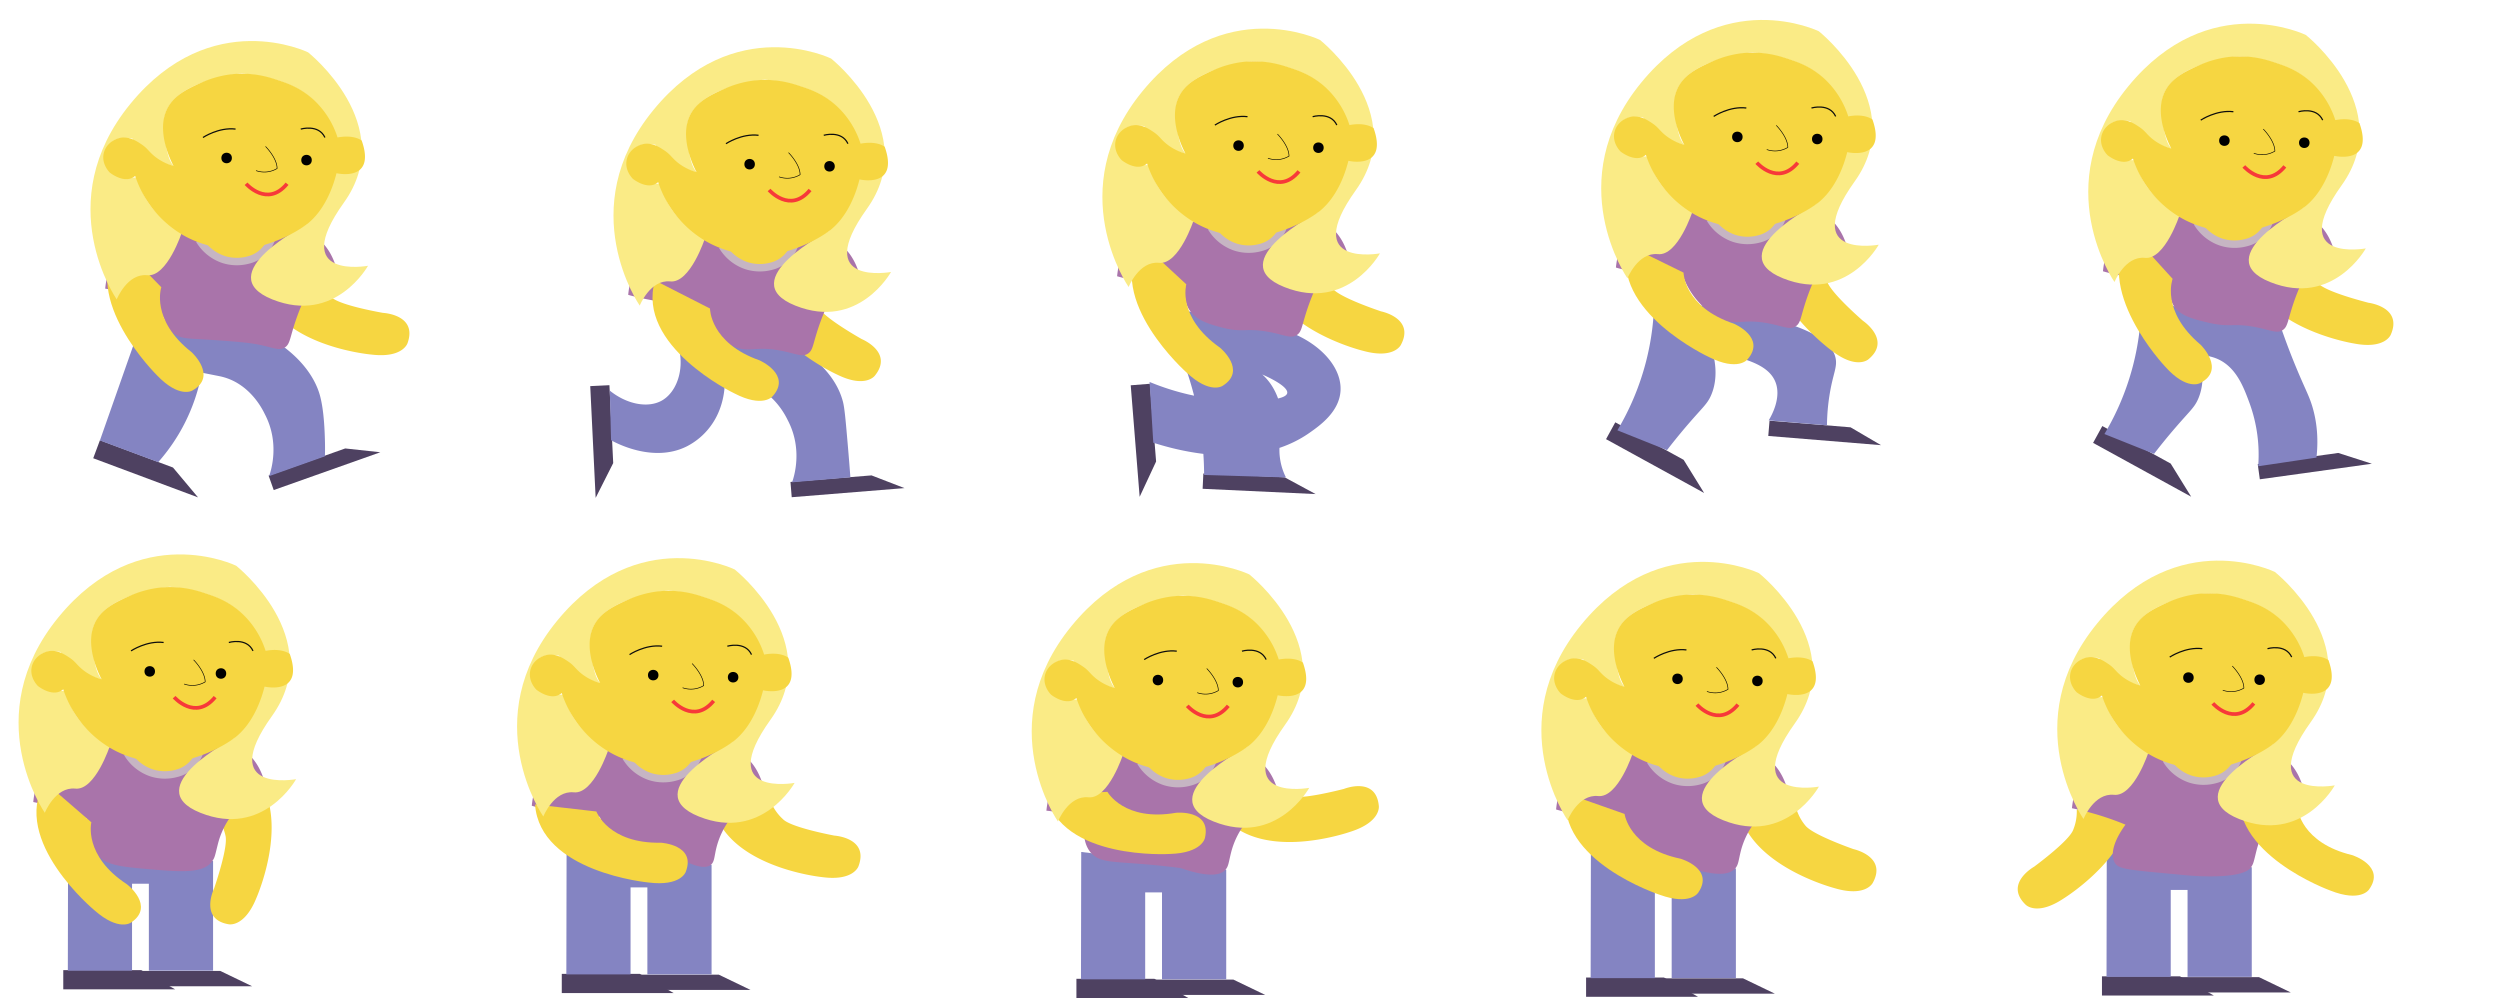 <svg xmlns="http://www.w3.org/2000/svg" xmlns:xlink="http://www.w3.org/1999/xlink" viewBox="0 0 2016 805"><defs><style>.cls-1{fill:#4e4161;}.cls-2{fill:#8484c2;}.cls-3{fill:#f6d641;}.cls-10,.cls-11,.cls-4,.cls-6,.cls-8,.cls-9{fill:none;}.cls-4,.cls-8{stroke:#000;}.cls-10,.cls-4,.cls-6,.cls-8,.cls-9{stroke-miterlimit:10;}.cls-5{fill:#a974aa;}.cls-6{stroke:#c6b5c3;stroke-width:6px;}.cls-7{fill:#faeb86;}.cls-8{stroke-width:0.5px;}.cls-9{stroke:#f73939;stroke-width:3px;}.cls-10{stroke:#0c0c0c;}</style><symbol id="walk1" data-name="walk1" viewBox="0 0 400 400.1"><polygon class="cls-1" points="78.58 354.02 73.17 368.53 157.69 400.1 137.5 376.02 78.58 354.02"/><polygon class="cls-1" points="214.6 382.54 276.39 360.63 304.69 363.7 218.73 394.19 214.6 382.54"/><path class="cls-2" d="M113.72,254.2l-35.16,100,47,17.5a149.32,149.32,0,0,0,20.92-30.52,150.62,150.62,0,0,0,14.25-41.66l14.17,2.82c25.13,5,35.68,28.76,36.66,30.63,12.37,23.6,4.79,46.28,3.46,50l45-16c.09-3.08.16-7.58,0-13-.19-6.56-.69-24-4-36-1.84-6.68-7.67-23-29-39.11"/><path class="cls-3" d="M223.56,191.27c-10.63,18.43-30.08,26.52-44.93,21.2-11.39-4.09-16.72-14.87-18.23-18.23a98.73,98.73,0,0,0,14.84,3A104.1,104.1,0,0,0,223.56,191.27Z"/><path class="cls-3" d="M207.27,220.42l48.4,5.29a39.08,39.08,0,0,0,9,12.4s.5.47,1,.92c7,6.06,36.26,11.4,41.18,12.28,0,0,28,1.32,19.82,24.33,0,0-3.65,12.34-29.13,9.29C297.58,284.93,211.85,277.59,207.27,220.42Z"/><path class="cls-4" d="M227,187"/><path class="cls-5" d="M155.09,189s-66.77-14.92-72.26,42.76a86,86,0,0,1,14.06,3.36A89.27,89.27,0,0,1,130,255a24.73,24.73,0,0,0,7,12c6.08,5.5,12.6,4.87,30,6,21.16,1.38,31.68,2.32,40,4,11.4,2.31,16.4,5.25,21,2,3.51-2.48,3.7-6.39,7-17a186.42,186.42,0,0,1,6.63-18c-5.05-13.23-6.73-25.48-2.19-28.61,5.13-3.53,18.76,4.17,32.76,20.25-.26-24.42-11.08-43.89-25.75-47.89-10.09-2.75-21.55,2-22.32,2.28-12,5.07-11.41,12.54-23.42,16.64-1.74.59-13.26,4.35-24-.62-2.88-1.33-5-3-9.24-6.16A110.81,110.81,0,0,1,155.09,189Z"/><path class="cls-3" d="M93.33,195l34.76,35.64s-9,26.18,24.46,52.4c0,0,21.17,19.34.6,30.87,0,0-10.46,6.67-28.59-12.29C124.55,301.57,61.74,239.94,93.33,195Z"/><path class="cls-6" d="M158.71,192.54a36.08,36.08,0,0,0,19.52,15.71,35.42,35.42,0,0,0,19.84.47,26.41,26.41,0,0,0,19.14-17.87"/><path class="cls-7" d="M144.72,186.18s-11.87,36.46-28,34.76-24.59,19.5-24.59,19.5-54.26-78,11-157.69S246.45,41.21,246.45,41.21s73.76,58.5,28.83,121.24,19.5,50.87,19.5,50.87-26.28,47.48-77.15,27.13,27.13-60.19,27.13-60.19S316.82,70.88,193,58.17c0,0-64.43,5.93-62.74,41.54s10.17,33.91,10.17,33.91-28.83-5.93-35.61-22.89c0,0-11.87-2.54-17,3.39s-8.48,10.17-.85,22.89c0,0,5.93,5.93,22.89,5.09C110,142.1,110,166.68,144.72,186.18Z"/><path class="cls-3" d="M107,140.83a86.14,86.14,0,0,0,38.15,47.48c22.55,13.14,46.84,12.88,61.89,9.33a121.53,121.53,0,0,0,21.2-7.63,107.68,107.68,0,0,0,16.11-9.33c16.34-12,22.81-33.24,25-42,0,0,32.22,7.63,20.35-26.28,0,0-5.93-5.09-19.5-2.54a71.09,71.09,0,0,0-20.35-31.37C239.23,69.17,228.55,65.7,221,63.25,214.28,61.07,201,56.9,183.72,59A84.17,84.17,0,0,0,160,65.8c-8.69,3.9-19.4,8.71-25.43,17.8-12.75,19.23,2.32,47.25,3.39,49.17a41.15,41.15,0,0,1-15.68-8.05c-4.74-4-5.33-6.09-10.17-9.33-3.91-2.62-10.33-6.91-17.8-5.09C89.13,111.56,83,115.84,81.56,123c-1.7,8.59,4.64,14.83,5.09,15.26,1.08.83,10.32,7.75,17.8,4.24A10.43,10.43,0,0,0,107,140.83Z"/><circle cx="180.75" cy="126.41" r="4.24"/><circle cx="245.18" cy="128.11" r="4.24"/><path class="cls-8" d="M212.12,117.09s9.33,9.33,9.33,17.8a20.1,20.1,0,0,1-17,1.7"/><path class="cls-9" d="M196.43,147.19s17,19.5,33.06,0"/><path class="cls-10" d="M161.67,109.88s12.72-8.48,26.28-6.78"/><path class="cls-10" d="M240.52,103.1s14.41-4.24,19.5,6.78"/><rect class="cls-11" width="400" height="400"/></symbol><symbol id="walk2" data-name="walk2" viewBox="0 0 400 400.49"><polygon class="cls-1" points="88.69 309.62 73.22 310.37 77.58 400.49 91.74 372.43 88.69 309.62"/><polygon class="cls-1" points="234.69 387.64 300.04 382.36 326.6 392.61 235.69 399.95 234.69 387.64"/><path class="cls-2" d="M134.72,259.2C153.44,283.28,146.87,313,131,322c-11.27,6.39-28.45,3-42-8l1,40c3.7,2.08,34,18.48,61,5a55,55,0,0,0,16.46-12.85c14.26-16.34,14.42-35.93,14.25-41.66l14.17,2.82c25.13,5,35.68,28.76,36.66,30.63,12.37,23.6,4.79,46.28,3.46,50l47-4c-.44-6-1.11-14.6-2-25-1.77-20.57-2.68-31-4-36-2.48-9.46-9-24.11-29-39.11"/><path class="cls-3" d="M244.56,196.27c-10.63,18.43-30.08,26.52-44.93,21.2-11.39-4.09-16.72-14.87-18.23-18.23a98.73,98.73,0,0,0,14.84,3A104.1,104.1,0,0,0,244.56,196.27Z"/><path class="cls-3" d="M208.55,210.05,252.4,231.2a39.08,39.08,0,0,0,4.34,14.69s.32.61.67,1.22c4.61,8.06,30.38,22.85,34.72,25.32,0,0,25.95,10.59,10.57,29.55,0,0-7.56,10.42-30.56-1C272.14,301,193.77,265.47,208.55,210.05Z"/><path class="cls-4" d="M248,192"/><path class="cls-5" d="M176.09,194s-66.77-14.92-72.26,42.76c0,0,19.21,6,54.88,8.95a62.8,62.8,0,0,0,10.52,17.4c2.9,3.4,9.1,10.51,18.77,14.9,13.6,6.18,17.51-.55,40,4,11.4,2.31,16.4,5.25,21,2,3.51-2.48,3.7-6.39,7-17a186.42,186.42,0,0,1,6.63-18c-5.05-13.23-6.73-25.48-2.19-28.61,5.13-3.53,18.76,4.17,32.76,20.25-.26-24.42-11.08-43.89-25.75-47.89-10.09-2.75-21.55,2-22.32,2.28-12,5.07-11.41,12.54-23.42,16.64-1.74.59-13.26,4.35-24-.62-2.88-1.33-5-3-9.24-6.16A110.81,110.81,0,0,1,176.09,194Z"/><path class="cls-3" d="M125.45,225.18l44.34,22.62s-.15,27.69,40,41.8c0,0,26.25,11.54,10.46,29,0,0-7.78,9.67-31-2.48C189.18,316.16,109.93,277.91,125.45,225.18Z"/><path class="cls-6" d="M179.71,197.54a36.08,36.08,0,0,0,19.52,15.71,35.42,35.42,0,0,0,19.84.47,26.41,26.41,0,0,0,19.14-17.87"/><path class="cls-7" d="M165.72,191.18s-11.87,36.46-28,34.76-24.59,19.5-24.59,19.5-54.26-78,11-157.69S267.45,46.21,267.45,46.21s73.76,58.5,28.83,121.24,19.5,50.87,19.5,50.87-26.28,47.48-77.15,27.13,27.13-60.19,27.13-60.19S337.82,75.88,214,63.17c0,0-64.43,5.93-62.74,41.54s10.17,33.91,10.17,33.91-28.83-5.93-35.61-22.89c0,0-11.87-2.54-17,3.39s-8.48,10.17-.85,22.89c0,0,5.93,5.93,22.89,5.09C131,147.1,131,171.68,165.72,191.18Z"/><path class="cls-3" d="M128,145.83a86.14,86.14,0,0,0,38.15,47.48c22.55,13.14,46.84,12.88,61.89,9.33a121.53,121.53,0,0,0,21.2-7.63,107.68,107.68,0,0,0,16.11-9.33c16.34-12,22.81-33.24,25-42,0,0,32.22,7.63,20.35-26.28,0,0-5.93-5.09-19.5-2.54a71.09,71.09,0,0,0-20.35-31.37C260.23,74.17,249.55,70.7,242,68.25,235.28,66.07,222,61.9,204.72,64A84.17,84.17,0,0,0,181,70.8c-8.69,3.9-19.4,8.71-25.43,17.8-12.75,19.23,2.32,47.25,3.39,49.17a41.15,41.15,0,0,1-15.68-8.05c-4.74-4-5.33-6.09-10.17-9.33-3.91-2.62-10.33-6.91-17.8-5.09-5.15,1.25-11.29,5.53-12.72,12.72-1.7,8.59,4.64,14.83,5.09,15.26,1.08.83,10.32,7.75,17.8,4.24A10.43,10.43,0,0,0,128,145.83Z"/><circle cx="201.75" cy="131.41" r="4.24"/><circle cx="266.18" cy="133.11" r="4.24"/><path class="cls-8" d="M233.12,122.09s9.33,9.33,9.33,17.8a20.1,20.1,0,0,1-17,1.7"/><path class="cls-9" d="M217.43,152.19s17,19.5,33.06,0"/><path class="cls-10" d="M182.67,114.88s12.72-8.48,26.28-6.78"/><path class="cls-10" d="M261.52,108.1s14.41-4.24,19.5,6.78"/><rect class="cls-11" width="400" height="400"/></symbol><symbol id="walk3" data-name="walk3" viewBox="0 0 401 401"><polygon class="cls-1" points="124.26 309.47 108.82 310.7 116.01 400.64 129.28 372.16 124.26 309.47"/><polygon class="cls-1" points="167.38 381.83 232.87 384.88 257.91 398.42 166.8 394.17 167.38 381.83"/><path class="cls-2" d="M128.72,245.2A267.27,267.27,0,0,1,162,328a265.1,265.1,0,0,1,6,55l66,2a47.27,47.27,0,0,1-4-11c-3.48-15.29,1.32-23.32,1-36,0-1.52-.82-21.42-15-35-14.88-14.25-35.53-12.93-40.29-12.5a134.24,134.24,0,0,1,14.17,2.82c20.51,5.25,46.38,17.07,45.13,23.68-1.53,8.06-43,6.1-45,6a200.29,200.29,0,0,1-66-15l3,49c18.42,5.93,80.86,23.69,126-8,8.27-5.8,24.06-16.89,25-34s-13.36-34.79-36-45.11"/><path class="cls-3" d="M238.56,182.27c-10.63,18.43-30.08,26.52-44.93,21.2-11.39-4.09-16.72-14.87-18.23-18.23a98.73,98.73,0,0,0,14.84,3A104.1,104.1,0,0,0,238.56,182.27Z"/><path class="cls-3" d="M216.71,205.83l47.09,12.38a39.08,39.08,0,0,0,7.07,13.59s.43.54.89,1.07c6.06,7,34.18,16.62,38.92,18.22,0,0,27.5,5.44,16,27,0,0-5.43,11.67-30.18,4.89C296.51,283,212.8,263,216.71,205.83Z"/><path class="cls-4" d="M242,178"/><path class="cls-5" d="M170.09,180s-66.77-14.92-72.26,42.76c0,0,19.21,6,54.88,8.95-.58,3.89-.87,10.21,2.29,16.31,5.27,10.15,16.78,13.25,27,16,17.87,4.81,19.3-.19,40,4,11.4,2.31,16.4,5.25,21,2,3.51-2.48,3.7-6.39,7-17a186.42,186.42,0,0,1,6.63-18c-5.05-13.23-6.73-25.48-2.19-28.61,5.13-3.53,18.76,4.17,32.76,20.25-.26-24.42-11.08-43.89-25.75-47.89-10.09-2.75-21.55,2-22.32,2.28-12,5.07-11.41,12.54-23.42,16.64-1.74.59-13.26,4.35-24-.62-2.88-1.33-5-3-9.24-6.16A110.81,110.81,0,0,1,170.09,180Z"/><path class="cls-3" d="M117.08,195.48l36.55,33.79s-7.65,26.61,27.14,51.06c0,0,22.15,18.22,2.19,30.79,0,0-10.11,7.2-29.19-10.79C153.78,300.33,87.86,242,117.08,195.48Z"/><path class="cls-6" d="M173.71,183.54a36.08,36.08,0,0,0,19.52,15.71,35.42,35.42,0,0,0,19.84.47,26.41,26.41,0,0,0,19.14-17.87"/><path class="cls-7" d="M159.72,177.18s-11.87,36.46-28,34.76-24.59,19.5-24.59,19.5-54.26-78,11-157.69S261.45,32.21,261.45,32.21s73.76,58.5,28.83,121.24,19.5,50.87,19.5,50.87-26.28,47.48-77.15,27.13,27.13-60.19,27.13-60.19S331.82,61.88,208,49.17c0,0-64.43,5.93-62.74,41.54s10.17,33.91,10.17,33.91-28.83-5.93-35.61-22.89c0,0-11.87-2.54-17,3.39s-8.48,10.17-.85,22.89c0,0,5.93,5.93,22.89,5.09C125,133.1,125,157.68,159.72,177.18Z"/><path class="cls-3" d="M122,131.83a86.14,86.14,0,0,0,38.15,47.48c22.55,13.14,46.84,12.88,61.89,9.33a121.53,121.53,0,0,0,21.2-7.63,107.68,107.68,0,0,0,16.11-9.33c16.34-12,22.81-33.24,25-42,0,0,32.22,7.63,20.35-26.28,0,0-5.93-5.09-19.5-2.54a71.09,71.09,0,0,0-20.35-31.37C254.23,60.17,243.55,56.7,236,54.25,229.28,52.07,216,47.9,198.72,50A84.17,84.17,0,0,0,175,56.8c-8.69,3.9-19.4,8.71-25.43,17.8-12.75,19.23,2.32,47.25,3.39,49.17a41.15,41.15,0,0,1-15.68-8.05c-4.74-4-5.33-6.09-10.17-9.33-3.91-2.62-10.33-6.91-17.8-5.09C104.13,102.56,98,106.84,96.56,114c-1.7,8.59,4.64,14.83,5.09,15.26,1.08.83,10.32,7.75,17.8,4.24A10.43,10.43,0,0,0,122,131.83Z"/><circle cx="195.75" cy="117.41" r="4.24"/><circle cx="260.18" cy="119.11" r="4.24"/><path class="cls-8" d="M227.12,108.09s9.33,9.33,9.33,17.8a20.1,20.1,0,0,1-17,1.7"/><path class="cls-9" d="M211.43,138.19s17,19.5,33.06,0"/><path class="cls-10" d="M176.67,100.88S189.39,92.4,203,94.1"/><path class="cls-10" d="M255.52,94.1s14.41-4.24,19.5,6.78"/><rect class="cls-11" width="401" height="401"/></symbol><symbol id="walk4" data-name="walk4" viewBox="0 0 400 400"><polygon class="cls-1" points="98.31 339.56 90.86 353.14 169.96 396.55 153.44 369.82 98.31 339.56"/><polygon class="cls-1" points="222.7 338.25 288.04 343.59 312.6 357.99 221.69 350.56 222.7 338.25"/><path class="cls-2" d="M129.72,237.2A210.17,210.17,0,0,1,123,291a210.27,210.27,0,0,1-23,55l40,16c3.88-5,10-12.78,18-22,10.55-12.18,14.09-15,17-21,2.14-4.45,7.13-16.93,1.71-36.5a102.57,102.57,0,0,1,14.17,2.82c14.24,3.9,30.47,8.34,36.13,20.68,6,13.1-2.91,28.55-5,32l47,4a166.74,166.74,0,0,1,2-24c2.76-17.62,6.44-22.65,5-30s-8-17.18-33-26.11"/><path class="cls-3" d="M239.56,174.27c-10.63,18.43-30.08,26.52-44.93,21.2-11.39-4.09-16.72-14.87-18.23-18.23a98.73,98.73,0,0,0,14.84,3A104.1,104.1,0,0,0,239.56,174.27Z"/><path class="cls-3" d="M228.68,179.78l38.71,29.52a39.08,39.08,0,0,0,1.3,15.27s.19.66.41,1.33c2.9,8.82,25.17,28.48,28.92,31.78,0,0,23.29,15.59,4.42,31.07,0,0-9.5,8.68-29.74-7.09C272.7,281.66,203.07,231.1,228.68,179.78Z"/><path class="cls-4" d="M243,170"/><path class="cls-5" d="M171.09,172s-66.77-14.92-72.26,42.76c0,0,19.21,6,54.88,8.95a62.8,62.8,0,0,0,10.52,17.4c2.9,3.4,9.1,10.51,18.77,14.9,13.6,6.18,17.51-.55,40,4,11.4,2.31,16.4,5.25,21,2,3.51-2.48,3.7-6.39,7-17a186.42,186.42,0,0,1,6.63-18c-5.05-13.23-6.73-25.48-2.19-28.61,5.13-3.53,18.76,4.17,32.76,20.25-.26-24.42-11.08-43.89-25.75-47.89-10.09-2.75-21.55,2-22.32,2.28-12,5.07-11.41,12.54-23.42,16.64-1.74.59-13.26,4.35-24-.62-2.88-1.33-5-3-9.24-6.16A110.81,110.81,0,0,1,171.09,172Z"/><path class="cls-3" d="M108.67,196.9l44.68,21.94s.27,27.69,40.6,41.18c0,0,26.43,11.13,10.9,28.88,0,0-7.63,9.79-31.06-2C173.79,286.9,94,249.86,108.67,196.9Z"/><path class="cls-6" d="M174.71,175.54a36.08,36.08,0,0,0,19.52,15.71,35.42,35.42,0,0,0,19.84.47,26.41,26.41,0,0,0,19.14-17.87"/><path class="cls-7" d="M160.72,169.18s-11.87,36.46-28,34.76-24.59,19.5-24.59,19.5-54.26-78,11-157.69S262.45,24.21,262.45,24.21s73.76,58.5,28.83,121.24,19.5,50.87,19.5,50.87-26.28,47.48-77.15,27.13,27.13-60.19,27.13-60.19S332.82,53.88,209,41.17c0,0-64.43,5.93-62.74,41.54s10.17,33.91,10.17,33.91-28.83-5.93-35.61-22.89c0,0-11.87-2.54-17,3.39s-8.48,10.17-.85,22.89c0,0,5.93,5.93,22.89,5.09C126,125.1,126,149.68,160.72,169.18Z"/><path class="cls-3" d="M123,123.83a86.14,86.14,0,0,0,38.15,47.48c22.55,13.14,46.84,12.88,61.89,9.33a121.53,121.53,0,0,0,21.2-7.63,107.68,107.68,0,0,0,16.11-9.33c16.34-12,22.81-33.24,25-42,0,0,32.22,7.63,20.35-26.28,0,0-5.93-5.09-19.5-2.54a71.09,71.09,0,0,0-20.35-31.37C255.23,52.17,244.55,48.7,237,46.25,230.28,44.07,217,39.9,199.72,42A84.17,84.17,0,0,0,176,48.8c-8.69,3.9-19.4,8.71-25.43,17.8-12.75,19.23,2.32,47.25,3.39,49.17a41.15,41.15,0,0,1-15.68-8.05c-4.74-4-5.33-6.09-10.17-9.33-3.91-2.62-10.33-6.91-17.8-5.09C105.13,94.56,99,98.84,97.56,106c-1.7,8.59,4.64,14.83,5.09,15.26,1.08.83,10.32,7.75,17.8,4.24A10.43,10.43,0,0,0,123,123.83Z"/><circle cx="196.75" cy="109.41" r="4.24"/><circle cx="261.18" cy="111.11" r="4.24"/><path class="cls-8" d="M228.12,100.09s9.33,9.33,9.33,17.8a20.1,20.1,0,0,1-17,1.7"/><path class="cls-9" d="M212.43,130.19s17,19.5,33.06,0"/><path class="cls-10" d="M177.67,92.88S190.39,84.4,204,86.1"/><path class="cls-10" d="M256.52,86.1s14.41-4.24,19.5,6.78"/><rect class="cls-11" width="400" height="400"/></symbol><symbol id="walk5" data-name="walk5" viewBox="0 0 396 396"><polygon class="cls-1" points="88.31 338.56 80.86 352.14 159.96 395.55 143.44 368.82 88.31 338.56"/><polygon class="cls-1" points="213.63 369.28 278.56 360.26 305.67 368.97 215.32 381.51 213.63 369.28"/><path class="cls-2" d="M119.72,236.2A210.17,210.17,0,0,1,113,290a210.27,210.27,0,0,1-23,55l40,16c3.88-5,10-12.78,18-22,10.55-12.18,14.09-15,17-21,2.14-4.45,7.13-16.93,1.71-36.5a36.14,36.14,0,0,1,14.17,2.82C196.23,290.9,202.19,307,207,320a121.36,121.36,0,0,1,7,51l47-7c1.93-17.44-.35-30.75-3-40-2.47-8.62-5.18-13.4-11-27-6.26-14.61-10.83-27.07-14-36.11"/><path class="cls-3" d="M229.56,173.27c-10.63,18.43-30.08,26.52-44.93,21.2-11.39-4.09-16.72-14.87-18.23-18.23a98.73,98.73,0,0,0,14.84,3A104.1,104.1,0,0,0,229.56,173.27Z"/><path class="cls-3" d="M205.83,201l47.88,8.86a39.08,39.08,0,0,0,8.06,13s.47.5,1,1c6.56,6.56,35.32,14,40.16,15.29,0,0,27.82,3.39,18,25.72,0,0-4.55,12-29.74,7.11C291.12,272,206.17,258.38,205.83,201Z"/><path class="cls-4" d="M233,169"/><path class="cls-5" d="M161.09,171s-66.77-14.92-72.26,42.76c0,0,19.21,6,54.88,8.95-1,4.28-1.9,11,1.29,17.31,4.71,9.24,15.47,12,28,15,18.9,4.54,20,0,40,4,11.4,2.31,16.4,5.25,21,2,3.51-2.48,3.7-6.39,7-17a186.42,186.42,0,0,1,6.63-18c-5.05-13.23-6.73-25.48-2.19-28.61,5.13-3.53,18.76,4.17,32.76,20.25-.26-24.42-11.08-43.89-25.75-47.89-10.09-2.75-21.55,2-22.32,2.28-12,5.07-11.41,12.54-23.42,16.64-1.74.59-13.26,4.35-24-.62-2.88-1.33-5-3-9.24-6.16A110.81,110.81,0,0,1,161.09,171Z"/><path class="cls-3" d="M111.53,183,145,219.86s-9.91,25.86,22.65,53.21c0,0,20.5,20.06-.46,30.87,0,0-10.69,6.3-28.16-13.26C139.07,290.67,78.41,226.92,111.53,183Z"/><path class="cls-6" d="M164.71,174.54a36.08,36.08,0,0,0,19.52,15.71,35.42,35.42,0,0,0,19.84.47,26.41,26.41,0,0,0,19.14-17.87"/><path class="cls-7" d="M150.72,168.18s-11.87,36.46-28,34.76-24.59,19.5-24.59,19.5-54.26-78,11-157.69S252.45,23.21,252.45,23.21s73.76,58.5,28.83,121.24,19.5,50.87,19.5,50.87-26.28,47.48-77.15,27.13,27.13-60.19,27.13-60.19S322.82,52.88,199,40.17c0,0-64.43,5.93-62.74,41.54s10.17,33.91,10.17,33.91-28.83-5.93-35.61-22.89c0,0-11.87-2.54-17,3.39s-8.48,10.17-.85,22.89c0,0,5.93,5.93,22.89,5.09C116,124.1,116,148.68,150.72,168.18Z"/><path class="cls-3" d="M113,122.83a86.14,86.14,0,0,0,38.15,47.48c22.55,13.14,46.84,12.88,61.89,9.33a121.53,121.53,0,0,0,21.2-7.63,107.68,107.68,0,0,0,16.11-9.33c16.34-12,22.81-33.24,25-42,0,0,32.22,7.63,20.35-26.28,0,0-5.93-5.09-19.5-2.54a71.09,71.09,0,0,0-20.35-31.37C245.23,51.17,234.55,47.7,227,45.25,220.28,43.07,207,38.9,189.72,41A84.17,84.17,0,0,0,166,47.8c-8.69,3.9-19.4,8.71-25.43,17.8-12.75,19.23,2.32,47.25,3.39,49.17a41.15,41.15,0,0,1-15.68-8.05c-4.74-4-5.33-6.09-10.17-9.33-3.91-2.62-10.33-6.91-17.8-5.09C95.13,93.56,89,97.84,87.56,105c-1.7,8.59,4.64,14.83,5.09,15.26,1.08.83,10.32,7.75,17.8,4.24A10.43,10.43,0,0,0,113,122.83Z"/><circle cx="186.75" cy="108.41" r="4.24"/><circle cx="251.18" cy="110.11" r="4.24"/><path class="cls-8" d="M218.12,99.09s9.33,9.33,9.33,17.8a20.1,20.1,0,0,1-17,1.7"/><path class="cls-9" d="M202.43,129.19s17,19.5,33.06,0"/><path class="cls-10" d="M167.67,91.88S180.39,83.4,194,85.1"/><path class="cls-10" d="M246.52,85.1s14.41-4.24,19.5,6.78"/><rect class="cls-11" width="396" height="396"/></symbol><symbol id="show1" data-name="show1" viewBox="0 0 400 400"><polygon class="cls-1" points="51.02 377.31 51.02 392.8 141.25 392.8 113.91 377.31 51.02 377.31"/><polygon class="cls-1" points="112.04 377.95 177.6 377.95 203.25 390.3 112.04 390.3 112.04 377.95"/><polyline class="cls-2" points="54.9 275.02 54.7 377.75 106.48 377.75 106.48 307.62 120.04 307.62 120.04 377.75 171.82 377.75 171.82 289.33"/><path class="cls-3" d="M167.56,201.27c-10.63,18.43-30.08,26.52-44.93,21.2-11.39-4.09-16.72-14.87-18.23-18.23a98.73,98.73,0,0,0,14.84,3A104.1,104.1,0,0,0,167.56,201.27Z"/><path class="cls-3" d="M193.88,209.1,175.1,254a39.08,39.08,0,0,1,6.5,13.87s.16.67.31,1.35c1.9,9.08-7.57,37.25-9.17,42,0,0-12.38,25.14,11.7,29.12,0,0,12.57,2.77,22.22-21C206.66,319.34,241.71,240.75,193.88,209.1Z"/><path class="cls-4" d="M171,197"/><path class="cls-5" d="M99.09,199s-66.77-14.92-72.26,42.76c4.53.94,9.22,2,14.06,3.36A242.07,242.07,0,0,1,70,255c-.37,6.18-.26,20.06,9,30,7.36,7.9,19,9,42,11,25.23,2.15,43.32,3.48,50.2-6.61,2.09-3.06,2.07-4,4.55-13.93A65,65,0,0,1,185.63,254c-5.05-13.23-6.73-25.48-2.19-28.61,5.13-3.53,18.76,4.17,32.76,20.25-.26-24.42-11.08-43.89-25.75-47.89-10.09-2.75-21.55,2-22.32,2.28-12,5.07-11.41,12.54-23.42,16.64-1.74.59-13.26,4.35-24-.62-2.88-1.33-5-3-9.24-6.16A110.81,110.81,0,0,1,99.09,199Z"/><path class="cls-3" d="M36,225.56,73.68,258.1S66.94,285,102.53,308.21c0,0,22.75,17.46,3.23,30.7,0,0-9.86,7.54-29.54-9.8C76.23,329.11,8.37,273.08,36,225.56Z"/><path class="cls-6" d="M102.71,202.54a36.08,36.08,0,0,0,19.52,15.71,35.42,35.42,0,0,0,19.84.47,26.41,26.41,0,0,0,19.14-17.87"/><path class="cls-7" d="M88.72,196.18s-11.87,36.46-28,34.76-24.59,19.5-24.59,19.5-54.26-78,11-157.69S190.45,51.21,190.45,51.21s73.76,58.5,28.83,121.24,19.5,50.87,19.5,50.87-26.28,47.48-77.15,27.13,27.13-60.19,27.13-60.19S260.82,80.88,137,68.17c0,0-64.43,5.93-62.74,41.54s10.17,33.91,10.17,33.91-28.83-5.93-35.61-22.89c0,0-11.87-2.54-17,3.39s-8.48,10.17-.85,22.89c0,0,5.93,5.93,22.89,5.09C54,152.1,54,176.68,88.72,196.18Z"/><path class="cls-3" d="M51,150.83A86.14,86.14,0,0,0,89.14,198.3c22.55,13.14,46.84,12.88,61.89,9.33a121.53,121.53,0,0,0,21.2-7.63,107.68,107.68,0,0,0,16.11-9.33c16.34-12,22.81-33.24,25-42,0,0,32.22,7.63,20.35-26.28,0,0-5.93-5.09-19.5-2.54a71.09,71.09,0,0,0-20.35-31.37C183.23,79.17,172.55,75.7,165,73.25,158.28,71.07,145,66.9,127.72,69A84.17,84.17,0,0,0,104,75.8c-8.69,3.9-19.4,8.71-25.43,17.8-12.75,19.23,2.32,47.25,3.39,49.17a41.15,41.15,0,0,1-15.68-8.05c-4.74-4-5.33-6.09-10.17-9.33-3.91-2.62-10.33-6.91-17.8-5.09C33.13,121.56,27,125.84,25.56,133c-1.7,8.59,4.64,14.83,5.09,15.26,1.08.83,10.32,7.75,17.8,4.24A10.43,10.43,0,0,0,51,150.83Z"/><circle cx="120.75" cy="136.41" r="4.24"/><circle cx="178.18" cy="138.11" r="4.24"/><path class="cls-8" d="M156.12,127.09s9.33,9.33,9.33,17.8a20.1,20.1,0,0,1-17,1.7"/><path class="cls-9" d="M140.43,157.19s17,19.5,33.06,0"/><path class="cls-10" d="M105.67,119.88s12.72-8.48,26.28-6.78"/><path class="cls-10" d="M184.52,113.1s14.41-4.24,19.5,6.78"/><rect class="cls-11" width="400" height="400"/></symbol><symbol id="show2" data-name="show2" viewBox="0 0 400 400"><polygon class="cls-1" points="49.02 380.31 49.02 395.8 139.25 395.8 111.91 380.31 49.02 380.31"/><polygon class="cls-1" points="110.04 380.95 175.6 380.95 201.25 393.3 110.04 393.3 110.04 380.95"/><polyline class="cls-2" points="52.9 278.02 52.7 380.75 104.48 380.75 104.48 310.62 118.04 310.62 118.04 380.75 169.82 380.75 169.82 292.33"/><path class="cls-3" d="M165.56,204.27c-10.63,18.43-30.08,26.52-44.93,21.2-11.39-4.09-16.72-14.87-18.23-18.23a98.73,98.73,0,0,0,14.84,3A104.1,104.1,0,0,0,165.56,204.27Z"/><path class="cls-3" d="M169.71,236.62,218,242.55a39.08,39.08,0,0,0,8.83,12.52s.5.47,1,.94c7,6.15,36.1,11.88,41,12.82,0,0,28,1.7,19.5,24.59,0,0-3.81,12.29-29.25,8.9C259.15,302.32,173.52,293.84,169.71,236.62Z"/><path class="cls-4" d="M169,200"/><path class="cls-5" d="M97.09,202s-66.77-14.92-72.26,42.76c0,0,19.21,6,54.88,8.95a45.17,45.17,0,0,0,10.52,17.4c6.8,6.83,14,9,23.78,11.93a110.72,110.72,0,0,0,30.64,4.47c15.15,8.16,21.53,7.28,24.55,4.88s2.72-6.59,4.55-13.93A65,65,0,0,1,183.63,257c-5.05-13.23-6.73-25.48-2.19-28.61,5.13-3.53,18.76,4.17,32.76,20.25-.26-24.42-11.08-43.89-25.75-47.89-10.09-2.75-21.55,2-22.32,2.28-12,5.07-11.41,12.54-23.42,16.64-1.74.59-13.26,4.35-24-.62-2.88-1.33-5-3-9.24-6.16A110.77,110.77,0,0,1,97.09,202Z"/><path class="cls-3" d="M27.45,243.7l49.45,5.69s9.54,26,52.06,25.18c0,0,28.63,1.62,20,23.56,0,0-3.9,11.78-29.93,8.53C119,306.65,31.36,298.53,27.45,243.7Z"/><path class="cls-6" d="M100.71,205.54a36.08,36.08,0,0,0,19.52,15.71,35.42,35.42,0,0,0,19.84.47,26.41,26.41,0,0,0,19.14-17.87"/><path class="cls-7" d="M86.72,199.18s-11.87,36.46-28,34.76-24.59,19.5-24.59,19.5-54.26-78,11-157.69S188.45,54.21,188.45,54.21s73.76,58.5,28.83,121.24,19.5,50.87,19.5,50.87-26.28,47.48-77.15,27.13,27.13-60.19,27.13-60.19S258.82,83.88,135,71.17c0,0-64.43,5.93-62.74,41.54s10.17,33.91,10.17,33.91-28.83-5.93-35.61-22.89c0,0-11.87-2.54-17,3.39s-8.48,10.17-.85,22.89c0,0,5.93,5.93,22.89,5.09C52,155.1,52,179.68,86.72,199.18Z"/><path class="cls-3" d="M49,153.83A86.14,86.14,0,0,0,87.14,201.3c22.55,13.14,46.84,12.88,61.89,9.33a121.53,121.53,0,0,0,21.2-7.63,107.68,107.68,0,0,0,16.11-9.33c16.34-12,22.81-33.24,25-42,0,0,32.22,7.63,20.35-26.28,0,0-5.93-5.09-19.5-2.54a71.09,71.09,0,0,0-20.35-31.37C181.23,82.17,170.55,78.7,163,76.25,156.28,74.07,143,69.9,125.72,72A84.17,84.17,0,0,0,102,78.8c-8.69,3.9-19.4,8.71-25.43,17.8-12.75,19.23,2.32,47.25,3.39,49.17a41.15,41.15,0,0,1-15.68-8.05c-4.74-4-5.33-6.09-10.17-9.33-3.91-2.62-10.33-6.91-17.8-5.09C31.13,124.56,25,128.84,23.56,136c-1.7,8.59,4.64,14.83,5.09,15.26,1.08.83,10.32,7.75,17.8,4.24A10.43,10.43,0,0,0,49,153.83Z"/><circle cx="122.75" cy="139.41" r="4.24"/><circle cx="187.18" cy="141.11" r="4.24"/><path class="cls-8" d="M154.12,130.09s9.33,9.33,9.33,17.8a20.1,20.1,0,0,1-17,1.7"/><path class="cls-9" d="M138.43,160.19s17,19.5,33.06,0"/><path class="cls-10" d="M103.67,122.88s12.72-8.48,26.28-6.78"/><path class="cls-10" d="M182.52,116.1s14.41-4.24,19.5,6.78"/><rect class="cls-11" width="400" height="400"/></symbol><symbol id="show3" data-name="show3" viewBox="0 0 400 400"><polygon class="cls-1" points="60.02 384.31 60.02 399.8 150.25 399.8 122.91 384.31 60.02 384.31"/><polygon class="cls-1" points="121.04 384.95 186.6 384.95 212.25 397.3 121.04 397.3 121.04 384.95"/><polyline class="cls-2" points="63.9 282.02 63.7 384.75 115.48 384.75 115.48 314.62 129.04 314.62 129.04 384.75 180.82 384.75 180.82 296.33"/><path class="cls-3" d="M176.56,208.27c-10.63,18.43-30.08,26.52-44.93,21.2-11.39-4.09-16.72-14.87-18.23-18.23a98.73,98.73,0,0,0,14.84,3A104.1,104.1,0,0,0,176.56,208.27Z"/><path class="cls-3" d="M172.3,244.68l46.19-15.41a39.08,39.08,0,0,0,13.36,7.51s.65.21,1.33.41c8.92,2.56,37.7-4.79,42.54-6,0,0,26-10.49,28.17,13.82,0,0,1.84,12.74-22.58,20.61C281.3,265.57,200.34,294.71,172.3,244.68Z"/><path class="cls-4" d="M180,204"/><path class="cls-5" d="M108.09,206s-66.77-14.92-72.26,42.76A43.21,43.21,0,0,1,66,264c-.05,10.62,3.36,16.11,6,19,6.92,7.59,17.08,6.72,44,9,12,1,21.76,2.19,28,3,23.61,8.11,32.53,5.53,36.2,1.39,2.53-2.85,2.55-5.92,4.55-13.93A65,65,0,0,1,194.63,261c-5.05-13.23-6.73-25.48-2.19-28.61,5.13-3.53,18.76,4.17,32.76,20.25-.26-24.42-11.08-43.89-25.75-47.89-10.09-2.75-21.55,2-22.32,2.28-12,5.07-11.41,12.54-23.42,16.64-1.74.59-13.26,4.35-24-.62-2.88-1.33-5-3-9.24-6.16A110.81,110.81,0,0,1,108.09,206Z"/><path class="cls-3" d="M35.3,235.55l49.74-2s13.43,24.21,55.31,16.87c0,0,28.54-2.8,23.34,20.2,0,0-2,12.24-28.26,13C135.43,283.66,47.59,289.12,35.3,235.55Z"/><path class="cls-6" d="M111.71,209.54a36.08,36.08,0,0,0,19.52,15.71,35.42,35.42,0,0,0,19.84.47,26.41,26.41,0,0,0,19.14-17.87"/><path class="cls-7" d="M97.72,203.18s-11.87,36.46-28,34.76-24.59,19.5-24.59,19.5-54.26-78,11-157.69S199.45,58.21,199.45,58.21s73.76,58.5,28.83,121.24,19.5,50.87,19.5,50.87-26.28,47.48-77.15,27.13,27.13-60.19,27.13-60.19S269.82,87.88,146,75.17c0,0-64.43,5.93-62.74,41.54s10.17,33.91,10.17,33.91-28.83-5.93-35.61-22.89c0,0-11.87-2.54-17,3.39s-8.48,10.17-.85,22.89c0,0,5.93,5.93,22.89,5.09C63,159.1,63,183.68,97.72,203.18Z"/><path class="cls-3" d="M60,157.83A86.14,86.14,0,0,0,98.14,205.3c22.55,13.14,46.84,12.88,61.89,9.33a121.53,121.53,0,0,0,21.2-7.63,107.68,107.68,0,0,0,16.11-9.33c16.34-12,22.81-33.24,25-42,0,0,32.22,7.63,20.35-26.28,0,0-5.93-5.09-19.5-2.54a71.09,71.09,0,0,0-20.35-31.37C192.23,86.17,181.55,82.7,174,80.25,167.28,78.07,154,73.9,136.72,76A84.17,84.17,0,0,0,113,82.8c-8.69,3.9-19.4,8.71-25.43,17.8-12.75,19.23,2.32,47.25,3.39,49.17a41.15,41.15,0,0,1-15.68-8.05c-4.74-4-5.33-6.09-10.17-9.33-3.91-2.62-10.33-6.91-17.8-5.09C42.13,128.56,36,132.84,34.56,140c-1.7,8.59,4.64,14.83,5.09,15.26,1.08.83,10.32,7.75,17.8,4.24A10.43,10.43,0,0,0,60,157.83Z"/><circle cx="125.75" cy="143.41" r="4.24"/><circle cx="190.18" cy="145.11" r="4.24"/><path class="cls-8" d="M165.12,134.09s9.33,9.33,9.33,17.8a20.1,20.1,0,0,1-17,1.7"/><path class="cls-9" d="M149.43,164.19s17,19.5,33.06,0"/><path class="cls-10" d="M114.67,126.88s12.72-8.48,26.28-6.78"/><path class="cls-10" d="M193.52,120.1s14.41-4.24,19.5,6.78"/><rect class="cls-11" width="400" height="400"/></symbol><symbol id="show4" data-name="show4" viewBox="0 0 400 400"><polygon class="cls-1" points="67.02 383.31 67.02 398.8 157.25 398.8 129.91 383.31 67.02 383.31"/><polygon class="cls-1" points="128.04 383.95 193.6 383.95 219.25 396.3 128.04 396.3 128.04 383.95"/><polyline class="cls-2" points="70.9 281.02 70.7 383.75 122.48 383.75 122.48 313.62 136.04 313.62 136.04 383.75 187.82 383.75 187.82 295.33"/><path class="cls-3" d="M183.56,207.27c-10.63,18.43-30.08,26.52-44.93,21.2-11.39-4.09-16.72-14.87-18.23-18.23a98.73,98.73,0,0,0,14.84,3A104.1,104.1,0,0,0,183.56,207.27Z"/><path class="cls-3" d="M189.36,233l46.89,13.11a39.08,39.08,0,0,0,6.86,13.7s.42.54.87,1.08c6,7.12,33.92,17.15,38.63,18.83,0,0,27.41,5.87,15.59,27.23,0,0-5.61,11.58-30.25,4.42C267.94,311.34,184.55,290.13,189.36,233Z"/><path class="cls-4" d="M187,203"/><path class="cls-5" d="M115.09,205s-66.77-14.92-72.26,42.76c0,0,19.21,6,54.88,8.95a45.17,45.17,0,0,0,10.52,17.4C113.7,279.59,119.15,281,132,286c6.16,2.42,15.11,6.07,26,11,18.25,4.9,25.8,2.18,29.2-1.61,2.76-3.08,2.67-6.43,4.55-13.93A65,65,0,0,1,201.63,260c-5.05-13.23-6.73-25.48-2.19-28.61,5.13-3.53,18.76,4.17,32.76,20.25-.26-24.42-11.08-43.89-25.75-47.89-10.09-2.75-21.55,2-22.32,2.28-12,5.07-11.41,12.54-23.42,16.64-1.74.59-13.26,4.35-24-.62-2.88-1.33-5-3-9.24-6.16A110.81,110.81,0,0,1,115.09,205Z"/><path class="cls-3" d="M51.05,234.81l47,16.54s3.53,27.46,45.16,36.12c0,0,27.55,7.95,14.22,27.4,0,0-6.42,10.62-31.08,1.66C126.3,316.53,42.67,289.13,51.05,234.81Z"/><path class="cls-6" d="M118.71,208.54a36.08,36.08,0,0,0,19.52,15.71,35.42,35.42,0,0,0,19.84.47,26.41,26.41,0,0,0,19.14-17.87"/><path class="cls-7" d="M104.72,202.18s-11.87,36.46-28,34.76-24.59,19.5-24.59,19.5-54.26-78,11-157.69S206.45,57.21,206.45,57.21s73.76,58.5,28.83,121.24,19.5,50.87,19.5,50.87-26.28,47.48-77.15,27.13,27.13-60.19,27.13-60.19S276.82,86.88,153,74.17c0,0-64.43,5.93-62.74,41.54s10.17,33.91,10.17,33.91-28.83-5.93-35.61-22.89c0,0-11.87-2.54-17,3.39s-8.48,10.17-.85,22.89c0,0,5.93,5.93,22.89,5.09C70,158.1,70,182.68,104.72,202.18Z"/><path class="cls-3" d="M67,156.83a86.14,86.14,0,0,0,38.15,47.48c22.55,13.14,46.84,12.88,61.89,9.33a121.53,121.53,0,0,0,21.2-7.63,107.68,107.68,0,0,0,16.11-9.33c16.34-12,22.81-33.24,25-42,0,0,32.22,7.63,20.35-26.28,0,0-5.93-5.09-19.5-2.54a71.09,71.09,0,0,0-20.35-31.37C199.23,85.17,188.55,81.7,181,79.25,174.28,77.07,161,72.9,143.72,75A84.17,84.17,0,0,0,120,81.8c-8.69,3.9-19.4,8.71-25.43,17.8-12.75,19.23,2.32,47.25,3.39,49.17a41.15,41.15,0,0,1-15.68-8.05c-4.74-4-5.33-6.09-10.17-9.33-3.91-2.62-10.33-6.91-17.8-5.09C49.13,127.56,43,131.84,41.56,139c-1.7,8.59,4.64,14.83,5.09,15.26,1.08.83,10.32,7.75,17.8,4.24A10.43,10.43,0,0,0,67,156.83Z"/><circle cx="140.75" cy="142.41" r="4.24"/><circle cx="205.18" cy="144.11" r="4.24"/><path class="cls-8" d="M172.12,133.09s9.33,9.33,9.33,17.8a20.1,20.1,0,0,1-17,1.7"/><path class="cls-9" d="M156.43,163.19s17,19.5,33.06,0"/><path class="cls-10" d="M121.67,125.88s12.72-8.48,26.28-6.78"/><path class="cls-10" d="M200.52,119.1s14.41-4.24,19.5,6.78"/><rect class="cls-11" width="400" height="400"/></symbol><symbol id="show5" data-name="show5" viewBox="0 0 400 400"><polygon class="cls-1" points="79.02 382.31 79.02 397.8 169.25 397.8 141.91 382.31 79.02 382.31"/><polygon class="cls-1" points="140.04 382.95 205.6 382.95 231.25 395.3 140.04 395.3 140.04 382.95"/><polyline class="cls-2" points="82.9 280.02 82.7 382.75 134.48 382.75 134.48 312.62 148.04 312.62 148.04 382.75 199.82 382.75 199.82 294.33"/><path class="cls-3" d="M195.56,206.27c-10.63,18.43-30.08,26.52-44.93,21.2-11.39-4.09-16.72-14.87-18.23-18.23a98.73,98.73,0,0,0,14.84,3A104.1,104.1,0,0,0,195.56,206.27Z"/><path class="cls-3" d="M99.65,221.77,58.71,248.12a39.08,39.08,0,0,1-2.51,15.12s-.24.64-.51,1.29c-3.59,8.56-27.35,26.39-31.36,29.37,0,0-24.46,13.69-6.87,30.62,0,0,8.78,9.41,30.21-4.7C47.66,319.82,121.09,275,99.65,221.77Z"/><path class="cls-4" d="M199,202"/><path class="cls-5" d="M127.09,204s-66.77-14.92-72.26,42.76c4.53.94,9.22,2,14.06,3.36A242.07,242.07,0,0,1,98,260c-13.35,18.4-10.3,27.27-9,30,3,6.21,9.21,6.26,60,11,0,0,43,3.94,50.2-6.61,2.09-3.06,2.07-4,4.55-13.93A65,65,0,0,1,213.63,259c-5.05-13.23-6.73-25.48-2.19-28.61,5.13-3.53,18.76,4.17,32.76,20.25-.26-24.42-11.08-43.89-25.75-47.89-10.09-2.75-21.55,2-22.32,2.28-12,5.07-11.41,12.54-23.42,16.64-1.74.59-13.26,4.35-24-.62-2.88-1.33-5-3-9.24-6.16A110.81,110.81,0,0,1,127.09,204Z"/><path class="cls-3" d="M190.36,229.3l46.45,17.89s2.73,27.55,44.09,37.41c0,0,27.31,8.74,13.42,27.8,0,0-6.73,10.43-31.11.76C263.22,313.16,180.42,283.36,190.36,229.3Z"/><path class="cls-6" d="M130.71,207.54a36.08,36.08,0,0,0,19.52,15.71,35.42,35.42,0,0,0,19.84.47,26.41,26.41,0,0,0,19.14-17.87"/><path class="cls-7" d="M116.72,201.18s-11.87,36.46-28,34.76-24.59,19.5-24.59,19.5-54.26-78,11-157.69S218.45,56.21,218.45,56.21s73.76,58.5,28.83,121.24,19.5,50.87,19.5,50.87-26.28,47.48-77.15,27.13,27.13-60.19,27.13-60.19S288.82,85.88,165,73.17c0,0-64.43,5.93-62.74,41.54s10.17,33.91,10.17,33.91-28.83-5.93-35.61-22.89c0,0-11.87-2.54-17,3.39s-8.48,10.17-.85,22.89c0,0,5.93,5.93,22.89,5.09C82,157.1,82,181.68,116.72,201.18Z"/><path class="cls-3" d="M79,155.83a86.14,86.14,0,0,0,38.15,47.48c22.55,13.14,46.84,12.88,61.89,9.33a121.53,121.53,0,0,0,21.2-7.63,107.68,107.68,0,0,0,16.11-9.33c16.34-12,22.81-33.24,25-42,0,0,32.22,7.63,20.35-26.28,0,0-5.93-5.09-19.5-2.54a71.09,71.09,0,0,0-20.35-31.37C211.23,84.17,200.55,80.7,193,78.25,186.28,76.07,173,71.9,155.72,74A84.17,84.17,0,0,0,132,80.8c-8.69,3.9-19.4,8.71-25.43,17.8-12.75,19.23,2.32,47.25,3.39,49.17a41.15,41.15,0,0,1-15.68-8.05c-4.74-4-5.33-6.09-10.17-9.33-3.91-2.62-10.33-6.91-17.8-5.09C61.13,126.56,55,130.84,53.56,138c-1.7,8.59,4.64,14.83,5.09,15.26,1.08.83,10.32,7.75,17.8,4.24A10.43,10.43,0,0,0,79,155.83Z"/><circle cx="148.75" cy="141.41" r="4.24"/><circle cx="206.18" cy="143.11" r="4.24"/><path class="cls-8" d="M184.12,132.09s9.33,9.33,9.33,17.8a20.1,20.1,0,0,1-17,1.7"/><path class="cls-9" d="M168.43,162.19s17,19.5,33.06,0"/><path class="cls-10" d="M133.67,124.88s12.72-8.48,26.28-6.78"/><path class="cls-10" d="M212.52,118.1s14.41-4.24,19.5,6.78"/><rect class="cls-11" width="400" height="400"/></symbol></defs><title>sprite-walk-show</title><g id="Layer_2" data-name="Layer 2"><g id="pige"><use width="400" height="400.1" transform="translate(2 1)" xlink:href="#walk1"/><use width="400" height="400.49" transform="translate(402.75 1)" xlink:href="#walk2"/><use width="401" height="401" transform="translate(803)" xlink:href="#walk3"/><use width="400" height="400" transform="translate(1204.25 1)" xlink:href="#walk4"/><use width="396" height="396" transform="translate(1607 5)" xlink:href="#walk5"/><use width="400" height="400" transform="translate(0 405)" xlink:href="#show1"/><use width="400" height="400" transform="translate(404 405)" xlink:href="#show2"/><use width="400" height="400" transform="translate(808 405)" xlink:href="#show3"/><use width="400" height="400" transform="translate(1212 405)" xlink:href="#show4"/><use width="400" height="400" transform="translate(1616 405)" xlink:href="#show5"/></g></g></svg>
